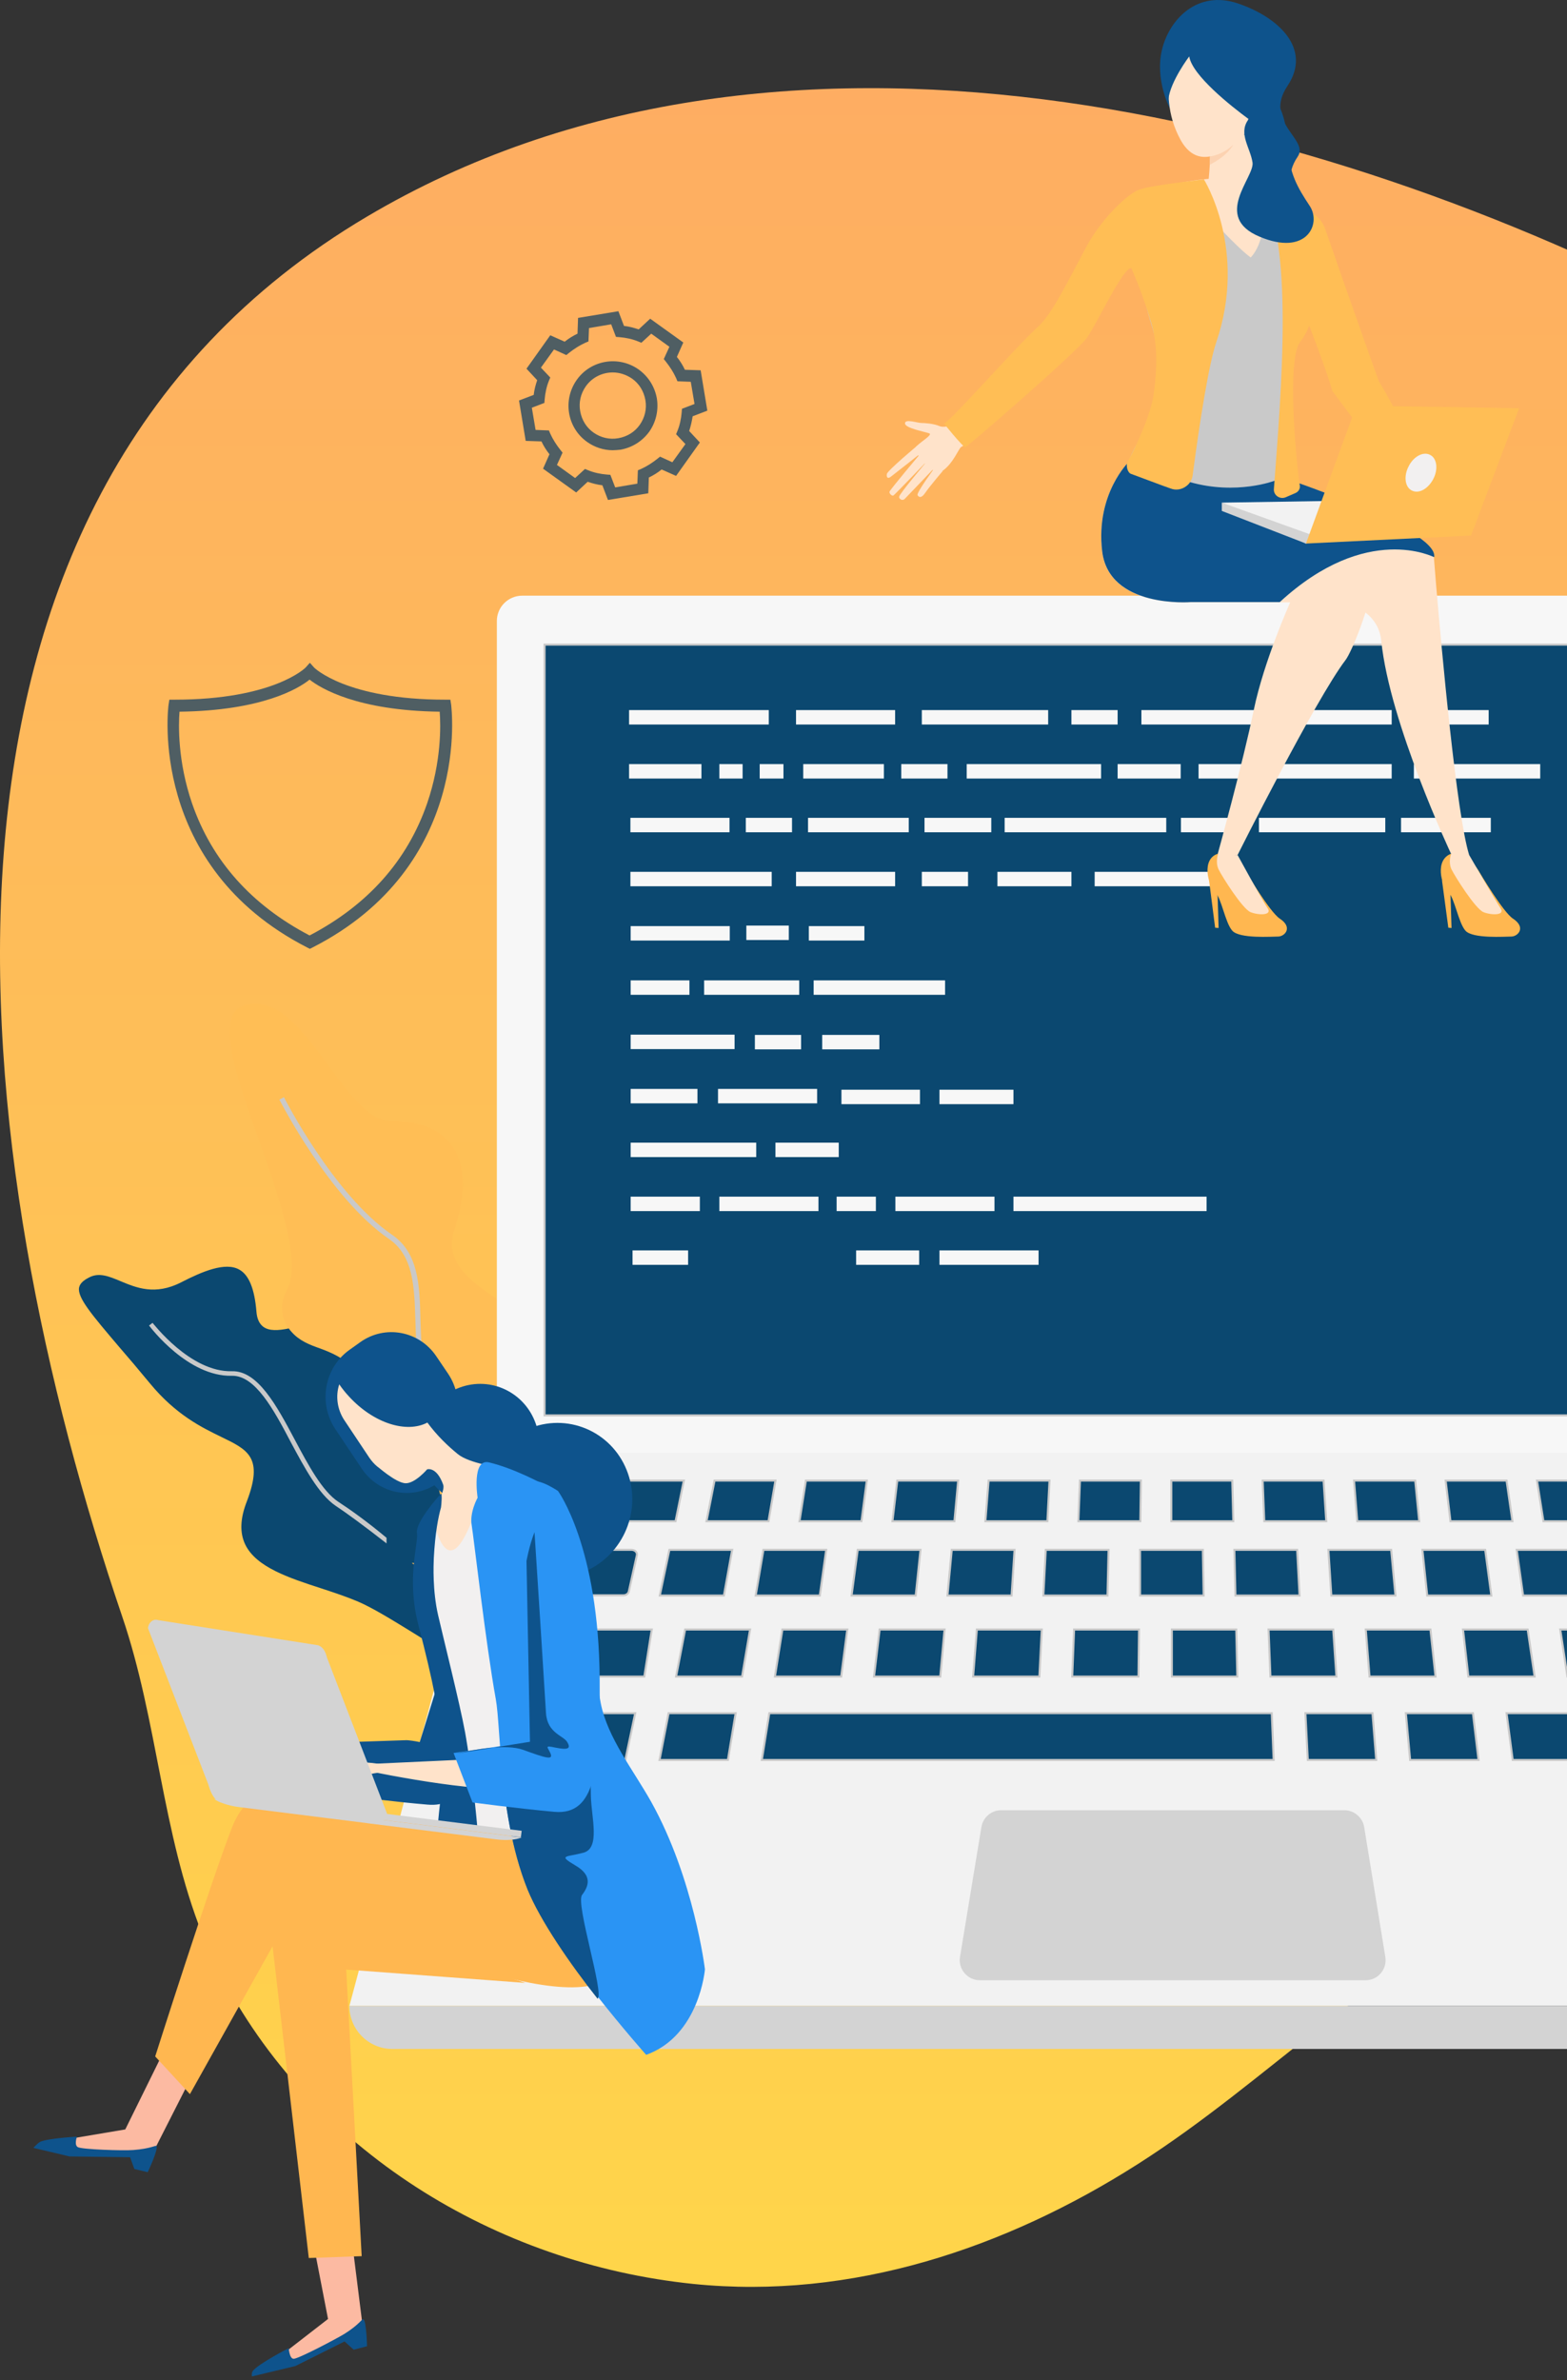 <svg viewBox="0 0 388 589" fill="none" xmlns="http://www.w3.org/2000/svg">
    <rect x="0" y="0" width="388" height="589" fill="#333333" stroke="none"/>
    <path d="M50.069 478.611C51.325 481.721 52.714 484.83 54.236 487.808C76.856 532.201 122.758 560.187 171.702 565.215C210.857 569.185 248.954 556.416 281.694 535.575C314.368 514.801 340.559 485.558 376.871 470.341C428.064 448.971 485.143 432.101 525.291 386.847C570.928 335.44 588.522 257.503 567.026 191.74C546.125 127.564 476.744 106.79 422.839 78.54C325.942 27.662 191.742 -6.146 90.878 53.597C-29.962 125.116 -8.003 287.474 30.293 400.145C39.023 425.815 40.081 453.47 50.069 478.611Z" fill="url(#paint0_linear)"/>
    <path d="M111.712 174.406L111.514 173.149H110.257C85.785 173.149 77.848 165.276 77.782 165.21L76.724 164.019L75.665 165.21C75.599 165.276 67.728 173.149 43.19 173.149H41.933L41.735 174.406C41.669 174.803 36.51 214.234 76.062 234.479L76.724 234.81L77.385 234.479C117.069 214.234 111.712 174.803 111.712 174.406ZM105.759 198.819C100.865 212.977 91.076 223.96 76.657 231.502C62.239 223.96 52.45 212.977 47.555 198.819C43.984 188.432 44.182 179.368 44.447 176.126C64.818 175.861 73.879 170.436 76.657 168.187C79.435 170.37 88.496 175.861 108.868 176.126C109.133 179.434 109.331 188.432 105.759 198.819Z" fill="#4F5E63"/>
    <path d="M150.537 123.727L149.148 120.088C147.891 119.956 146.701 119.625 145.51 119.228L142.666 121.875L134.465 115.986L136.052 112.414C135.258 111.421 134.597 110.363 134.068 109.238L130.166 109.106L128.512 99.115L132.15 97.726C132.282 96.469 132.613 95.278 133.01 94.087L130.364 91.242L136.251 82.972L139.822 84.56C140.814 83.766 141.873 83.105 142.997 82.575L143.129 78.672L153.116 77.018L154.505 80.657C155.762 80.789 156.953 81.12 158.143 81.517L160.987 78.87L169.189 84.759L167.601 88.331C168.395 89.324 169.056 90.382 169.586 91.507L173.488 91.639L175.141 101.629L171.504 103.019C171.305 104.276 171.041 105.467 170.644 106.658L173.289 109.503L167.403 117.773L163.831 116.185C162.839 116.979 161.781 117.64 160.657 118.17L160.524 122.073L150.537 123.727ZM144.849 116.052L145.643 116.383C147.098 116.979 148.685 117.309 150.272 117.442L151.132 117.508L152.323 120.618L157.812 119.691L157.945 116.383L158.738 116.052C160.194 115.391 161.516 114.531 162.773 113.538L163.434 113.009L166.477 114.398L169.718 109.9L167.403 107.452L167.734 106.658C168.329 105.202 168.66 103.614 168.792 102.026L168.858 101.166L171.967 99.975L171.041 94.484L167.734 94.352L167.403 93.558C166.742 92.102 165.882 90.779 164.89 89.522L164.36 88.861L165.749 85.817L161.252 82.575L158.805 84.825L158.011 84.494C156.556 83.898 154.968 83.568 153.381 83.435L152.521 83.369L151.331 80.26L145.841 81.186L145.709 84.494L144.915 84.825C143.46 85.486 142.137 86.346 140.88 87.339L140.219 87.868L137.177 86.479L133.936 90.978L136.251 93.426L135.92 94.219C135.325 95.675 134.994 97.263 134.862 98.851L134.795 99.711L131.687 100.902L132.613 106.393L135.92 106.525L136.251 107.319C136.912 108.775 137.772 110.098 138.764 111.355L139.293 112.017L137.904 115.06L142.402 118.302L144.849 116.052ZM151.728 111.421C149.479 111.421 147.23 110.693 145.378 109.37C140.417 105.864 139.293 98.983 142.799 94.021C146.304 89.059 153.183 87.934 158.143 91.441C160.524 93.161 162.112 95.675 162.641 98.586C163.104 101.497 162.442 104.408 160.789 106.79C159.069 109.172 156.556 110.76 153.646 111.289C152.918 111.355 152.323 111.421 151.728 111.421ZM151.728 92.169C149.148 92.169 146.635 93.359 145.047 95.609C143.791 97.395 143.261 99.579 143.658 101.762C144.055 103.945 145.18 105.798 146.965 107.055C148.751 108.312 150.934 108.841 153.116 108.444C155.299 108.047 157.151 106.922 158.408 105.136C159.664 103.35 160.194 101.166 159.797 98.983C159.4 96.8 158.275 94.947 156.49 93.69C155.035 92.698 153.381 92.169 151.728 92.169Z" fill="#4F5E63"/>
    <path d="M145.576 380.429C142.401 371.498 138.764 361.441 142.798 351.12C148.222 337.227 136.713 330.081 126.594 323.664C117.863 318.239 109.662 313.078 112.44 304.543C115.482 295.281 115.284 288.136 111.844 283.438C108.934 279.469 103.775 277.351 96.896 277.418C91.407 277.484 86.512 270.735 81.287 263.656C75.136 255.32 68.853 246.719 60.916 248.638C59.527 248.969 58.402 249.763 57.741 251.02C54.963 256.246 59.328 268.684 64.024 281.917C69.051 296.207 74.805 312.35 71.035 319.231C66.935 326.773 74.342 333.654 82.213 340.998C90.547 348.739 100.005 357.538 97.492 368.587C95.111 378.908 94.582 382.745 96.037 384.994C97.161 386.781 99.476 387.178 102.981 387.839C105.362 388.302 108.405 388.832 112.109 390.023C128.049 394.985 132.679 405.306 132.745 405.438L132.943 405.901L133.406 405.835C141.079 404.644 145.576 402.461 147.693 398.954C147.825 398.756 147.891 398.557 148.023 398.359C150.272 393.661 148.089 387.508 145.576 380.429Z" fill="#FFBE55"/>
    <path d="M104.833 360.714C107.479 364.815 109.397 368.388 109.199 373.416C109.066 378.114 108.339 382.745 107.942 387.376C107.876 388.369 107.81 389.295 107.743 390.221C106.421 389.096 105.164 387.972 103.841 386.847C103.246 386.781 102.651 386.781 101.989 386.781C103.841 388.302 105.759 389.956 107.611 391.61C107.413 394.852 107.347 398.094 107.347 401.336C107.347 403.255 107.28 405.306 107.413 407.224C105.693 406.166 103.907 405.107 102.254 404.049C97.095 400.873 92.266 397.896 88.563 396.308C85.719 395.117 82.544 394.058 79.501 393.066C71.564 390.486 63.429 387.839 60.717 382.216C59.328 379.305 59.461 375.798 61.114 371.564C65.281 360.647 61.379 358.795 54.831 355.619C50.069 353.304 43.587 350.194 37.105 342.321C34.261 338.881 31.747 335.903 29.499 333.323C22.819 325.45 19.115 321.15 19.578 318.636C19.71 318.04 20.041 317.511 20.702 316.981C21.033 316.717 21.43 316.452 21.959 316.188C24.472 314.798 26.985 315.857 29.829 317.048C33.666 318.635 38.362 320.686 44.91 317.312C50.069 314.666 55.823 312.218 59.262 314.203C61.643 315.526 63.032 318.966 63.495 324.59C63.627 326.376 64.223 327.633 65.215 328.361C66.67 329.42 68.919 329.287 71.498 328.758C73.284 331.206 75.599 332.397 78.377 333.389C82.279 334.779 85.189 336.036 88.033 339.211C94.118 346.092 100.005 353.105 104.833 360.714Z" fill="#0B4870"/>
    <path d="M83.734 371.63C79.766 368.984 76.327 362.566 73.019 356.347C68.522 347.878 63.826 339.145 57.41 339.344C47.092 339.608 37.899 327.435 37.766 327.369L36.907 328.03C37.303 328.56 46.563 340.733 57.41 340.468C63.164 340.336 67.728 348.738 72.027 356.942C75.401 363.228 78.906 369.777 83.073 372.622C85.586 374.276 90.216 377.651 95.706 381.951C95.706 381.488 95.706 381.025 95.706 380.562C90.878 376.526 86.578 373.482 83.734 371.63Z" fill="#C9C9C9"/>
    <path d="M150.471 405.107C130.099 400.013 129.835 389.03 129.57 378.444C129.372 369.777 129.173 361.574 118.128 356.545C103.511 349.863 103.18 337.491 102.849 326.575C102.585 318.437 102.386 310.762 96.301 306.594C81.684 296.604 69.316 272.389 69.183 272.125L70.308 271.529C70.44 271.794 82.61 295.678 97.029 305.536C103.643 310.035 103.907 318.04 104.106 326.509C104.437 337.557 104.767 349.069 118.657 355.355C130.364 360.714 130.628 369.711 130.827 378.378C131.091 388.964 131.356 399.02 150.801 403.85L150.471 405.107Z" fill="#C9C9C9"/>
    <path d="M123.022 395.315H457.629V153.698C457.629 150.257 454.851 147.412 451.346 147.412H129.305C125.866 147.412 123.022 150.191 123.022 153.698V395.315Z" fill="#F7F7F7"/>
    <path d="M134.841 350.269L445.174 350.269V159.529L134.841 159.529V350.269Z" fill="#0B4870" stroke="#C9C9C9" stroke-width="0.5" stroke-miterlimit="10"/>
    <path d="M457.629 359.523H290.358H123.154L86.512 496.409H291.483H494.205L457.629 359.523Z" fill="#F2F2F2"/>
    <path d="M135.787 383.539H156.357C157.217 383.539 157.878 384.201 157.68 384.928L155.696 393.86C155.563 394.389 155.034 394.786 154.373 394.786H133.472C132.612 394.786 131.951 394.125 132.149 393.331L134.464 384.399C134.597 383.936 135.126 383.539 135.787 383.539Z" fill="#0B4870" stroke="#C9C9C9" stroke-width="0.5" stroke-miterlimit="10"/>
    <path d="M165.749 383.539H181.292L179.242 394.852H163.368L165.749 383.539Z" fill="#0B4870" stroke="#C9C9C9" stroke-width="0.5" stroke-miterlimit="10"/>
    <path d="M189.031 383.539H204.574L202.987 394.852H187.113L189.031 383.539Z" fill="#0B4870" stroke="#C9C9C9" stroke-width="0.5" stroke-miterlimit="10"/>
    <path d="M212.378 383.539H227.921L226.731 394.852H210.857L212.378 383.539Z" fill="#0B4870" stroke="#C9C9C9" stroke-width="0.5" stroke-miterlimit="10"/>
    <path d="M235.66 383.539H251.203L250.475 394.852H234.602L235.66 383.539Z" fill="#0B4870" stroke="#C9C9C9" stroke-width="0.5" stroke-miterlimit="10"/>
    <path d="M258.941 383.539H274.485L274.22 394.852H258.346L258.941 383.539Z" fill="#0B4870" stroke="#C9C9C9" stroke-width="0.5" stroke-miterlimit="10"/>
    <path d="M391.091 383.539H375.548L377.135 394.852H393.009L391.091 383.539Z" fill="#0B4870" stroke="#C9C9C9" stroke-width="0.5" stroke-miterlimit="10"/>
    <path d="M367.744 383.539H352.2L353.391 394.852H369.265L367.744 383.539Z" fill="#0B4870" stroke="#C9C9C9" stroke-width="0.5" stroke-miterlimit="10"/>
    <path d="M344.462 383.539H328.919L329.646 394.852H345.52L344.462 383.539Z" fill="#0B4870" stroke="#C9C9C9" stroke-width="0.5" stroke-miterlimit="10"/>
    <path d="M321.18 383.539H305.637L305.902 394.852H321.776L321.18 383.539Z" fill="#0B4870" stroke="#C9C9C9" stroke-width="0.5" stroke-miterlimit="10"/>
    <path d="M282.289 383.539H297.832L298.031 394.852H282.289V383.539Z" fill="#0B4870" stroke="#C9C9C9" stroke-width="0.5" stroke-miterlimit="10"/>
    <path d="M128.975 403.255H161.384L159.532 414.899H126.461L128.975 403.255Z" fill="#0B4870" stroke="#C9C9C9" stroke-width="0.5" stroke-miterlimit="10"/>
    <path d="M402.335 403.255H386.329L388.115 414.899H404.518L402.335 403.255Z" fill="#0B4870" stroke="#C9C9C9" stroke-width="0.5" stroke-miterlimit="10"/>
    <path d="M378.26 403.255H362.254L363.577 414.899H379.98L378.26 403.255Z" fill="#0B4870" stroke="#C9C9C9" stroke-width="0.5" stroke-miterlimit="10"/>
    <path d="M354.184 403.255H338.178L339.104 414.899H355.441L354.184 403.255Z" fill="#0B4870" stroke="#C9C9C9" stroke-width="0.5" stroke-miterlimit="10"/>
    <path d="M330.109 403.255H314.103L314.566 414.899H330.903L330.109 403.255Z" fill="#0B4870" stroke="#C9C9C9" stroke-width="0.5" stroke-miterlimit="10"/>
    <path d="M124.08 423.963H157.283L154.836 435.541H121.038L124.08 423.963Z" fill="#0B4870" stroke="#C9C9C9" stroke-width="0.5" stroke-miterlimit="10"/>
    <path d="M165.551 423.963H182.152L180.234 435.541H163.302L165.551 423.963Z" fill="#0B4870" stroke="#C9C9C9" stroke-width="0.5" stroke-miterlimit="10"/>
    <path d="M190.486 423.963H207.087H314.897L315.36 435.541H188.634L190.486 423.963Z" fill="#0B4870" stroke="#C9C9C9" stroke-width="0.5" stroke-miterlimit="10"/>
    <path d="M323.231 423.963H339.832L340.758 435.541H323.826L323.231 423.963Z" fill="#0B4870" stroke="#C9C9C9" stroke-width="0.5" stroke-miterlimit="10"/>
    <path d="M348.1 423.963H364.701L366.09 435.541H349.158L348.1 423.963Z" fill="#0B4870" stroke="#C9C9C9" stroke-width="0.5" stroke-miterlimit="10"/>
    <path d="M373.035 423.963H389.636L391.422 435.541H374.556L373.035 423.963Z" fill="#0B4870" stroke="#C9C9C9" stroke-width="0.5" stroke-miterlimit="10"/>
    <path d="M306.1 403.255H290.16V414.899H306.365L306.1 403.255Z" fill="#0B4870" stroke="#C9C9C9" stroke-width="0.5" stroke-miterlimit="10"/>
    <path d="M282.025 403.255H265.952L265.49 414.899H281.892L282.025 403.255Z" fill="#0B4870" stroke="#C9C9C9" stroke-width="0.5" stroke-miterlimit="10"/>
    <path d="M257.949 403.255H241.877L240.951 414.899H257.354L257.949 403.255Z" fill="#0B4870" stroke="#C9C9C9" stroke-width="0.5" stroke-miterlimit="10"/>
    <path d="M233.874 403.255H217.802L216.413 414.899H232.816L233.874 403.255Z" fill="#0B4870" stroke="#C9C9C9" stroke-width="0.5" stroke-miterlimit="10"/>
    <path d="M209.799 403.255H193.727L191.875 414.899H208.278L209.799 403.255Z" fill="#0B4870" stroke="#C9C9C9" stroke-width="0.5" stroke-miterlimit="10"/>
    <path d="M185.724 403.255H169.652L167.403 414.899H183.74L185.724 403.255Z" fill="#0B4870" stroke="#C9C9C9" stroke-width="0.5" stroke-miterlimit="10"/>
    <path d="M136.515 376.46L139.161 366.403H146.701L144.253 376.46H136.515Z" fill="#0B4870" stroke="#C9C9C9" stroke-width="0.5" stroke-miterlimit="10"/>
    <path d="M154.24 366.403H169.321L167.27 376.46H151.859L154.24 366.403Z" fill="#0B4870" stroke="#C9C9C9" stroke-width="0.5" stroke-miterlimit="10"/>
    <path d="M176.927 366.403H192.007L190.287 376.46H174.943L176.927 366.403Z" fill="#0B4870" stroke="#C9C9C9" stroke-width="0.5" stroke-miterlimit="10"/>
    <path d="M199.547 366.403H214.627L213.305 376.46H197.96L199.547 366.403Z" fill="#0B4870" stroke="#C9C9C9" stroke-width="0.5" stroke-miterlimit="10"/>
    <path d="M222.167 366.403H237.247L236.321 376.46H220.977L222.167 366.403Z" fill="#0B4870" stroke="#C9C9C9" stroke-width="0.5" stroke-miterlimit="10"/>
    <path d="M244.787 366.403H259.867L259.338 376.46H243.994L244.787 366.403Z" fill="#0B4870" stroke="#C9C9C9" stroke-width="0.5" stroke-miterlimit="10"/>
    <path d="M267.408 366.403H282.488L282.355 376.46H267.011L267.408 366.403Z" fill="#0B4870" stroke="#C9C9C9" stroke-width="0.5" stroke-miterlimit="10"/>
    <path d="M290.028 366.403H305.108L305.373 376.46H290.028V366.403Z" fill="#0B4870" stroke="#C9C9C9" stroke-width="0.5" stroke-miterlimit="10"/>
    <path d="M312.648 366.403H327.728L328.389 376.46H313.045L312.648 366.403Z" fill="#0B4870" stroke="#C9C9C9" stroke-width="0.5" stroke-miterlimit="10"/>
    <path d="M335.268 366.403H350.414L351.406 376.46H336.062L335.268 366.403Z" fill="#0B4870" stroke="#C9C9C9" stroke-width="0.5" stroke-miterlimit="10"/>
    <path d="M357.955 366.403H373.035L374.49 376.46H359.145L357.955 366.403Z" fill="#0B4870" stroke="#C9C9C9" stroke-width="0.5" stroke-miterlimit="10"/>
    <path d="M380.575 366.403H395.655L397.507 376.46H382.162L380.575 366.403Z" fill="#0B4870" stroke="#C9C9C9" stroke-width="0.5" stroke-miterlimit="10"/>
    <path d="M483.556 507.06H97.161C91.274 507.06 86.512 502.297 86.512 496.408H494.205C494.205 502.297 489.442 507.06 483.556 507.06Z" fill="#D3D3D3"/>
    <path d="M337.782 452.147C337.385 449.765 335.268 447.979 332.887 447.979H290.425H247.896C245.449 447.979 243.399 449.765 243.002 452.147L237.71 484.235C237.181 487.278 239.562 490.057 242.605 490.057H290.359H338.112C341.221 490.057 343.536 487.278 343.007 484.235L337.782 452.147Z" fill="#D3D3D3"/>
    <path d="M190.354 175.729H155.762V179.302H190.354V175.729Z" fill="#F7F7F7"/>
    <path d="M225.011 202.392H200.076V205.964H225.011V202.392Z" fill="#F7F7F7"/>
    <path d="M245.449 202.392H228.914V205.964H245.449V202.392Z" fill="#F7F7F7"/>
    <path d="M172.694 269.478H156.158V273.051H172.694V269.478Z" fill="#F7F7F7"/>
    <path d="M288.771 202.392H248.756V205.964H288.771V202.392Z" fill="#F7F7F7"/>
    <path d="M181.887 256.048H156.158V259.62H181.887V256.048Z" fill="#F7F7F7"/>
    <path d="M207.682 282.777H192.007V286.349H207.682V282.777Z" fill="#F7F7F7"/>
    <path d="M187.245 282.777H156.158V286.349H187.245V282.777Z" fill="#F7F7F7"/>
    <path d="M173.289 296.141H156.158V299.714H173.289V296.141Z" fill="#F7F7F7"/>
    <path d="M221.638 175.729H197.1V179.302H221.638V175.729Z" fill="#F7F7F7"/>
    <path d="M221.638 215.756H197.1V219.329H221.638V215.756Z" fill="#F7F7F7"/>
    <path d="M195.314 229.054H184.797V232.627H195.314V229.054Z" fill="#F7F7F7"/>
    <path d="M197.893 242.617H174.347V246.19H197.893V242.617Z" fill="#F7F7F7"/>
    <path d="M234.007 242.617H201.465V246.19H234.007V242.617Z" fill="#F7F7F7"/>
    <path d="M180.697 229.187H156.158V232.759H180.697V229.187Z" fill="#F7F7F7"/>
    <path d="M170.709 242.617H156.158V246.19H170.709V242.617Z" fill="#F7F7F7"/>
    <path d="M214.032 229.187H200.274V232.759H214.032V229.187Z" fill="#F7F7F7"/>
    <path d="M170.379 309.439H156.622V313.012H170.379V309.439Z" fill="#F7F7F7"/>
    <path d="M180.631 202.392H156.092V205.964H180.631V202.392Z" fill="#F7F7F7"/>
    <path d="M202.325 269.478H177.786V273.051H202.325V269.478Z" fill="#F7F7F7"/>
    <path d="M202.656 296.141H178.117V299.714H202.656V296.141Z" fill="#F7F7F7"/>
    <path d="M246.242 296.141H221.704V299.714H246.242V296.141Z" fill="#F7F7F7"/>
    <path d="M191.081 215.756H156.092V219.329H191.081V215.756Z" fill="#F7F7F7"/>
    <path d="M344.594 175.729H320.056V179.302H344.594V175.729Z" fill="#F7F7F7"/>
    <path d="M257.156 309.439H232.617V313.012H257.156V309.439Z" fill="#F7F7F7"/>
    <path d="M368.603 175.729H352.2V179.302H368.603V175.729Z" fill="#F7F7F7"/>
    <path d="M259.537 175.729H228.252V179.302H259.537V175.729Z" fill="#F7F7F7"/>
    <path d="M381.368 189.094H350.083V192.666H381.368V189.094Z" fill="#F7F7F7"/>
    <path d="M343.006 202.392H311.722V205.964H343.006V202.392Z" fill="#F7F7F7"/>
    <path d="M302.33 215.756H271.045V219.329H302.33V215.756Z" fill="#F7F7F7"/>
    <path d="M369.132 202.392H346.909V205.964H369.132V202.392Z" fill="#F7F7F7"/>
    <path d="M313.905 175.729H282.62V179.302H313.905V175.729Z" fill="#F7F7F7"/>
    <path d="M265.291 215.756H246.97V219.329H265.291V215.756Z" fill="#F7F7F7"/>
    <path d="M250.938 269.677H232.617V273.249H250.938V269.677Z" fill="#F7F7F7"/>
    <path d="M276.733 175.729H265.291V179.302H276.733V175.729Z" fill="#F7F7F7"/>
    <path d="M239.695 215.756H228.252V219.329H239.695V215.756Z" fill="#F7F7F7"/>
    <path d="M173.686 189.094H155.762V192.666H173.686V189.094Z" fill="#F7F7F7"/>
    <path d="M217.736 256.114H203.582V259.687H217.736V256.114Z" fill="#F7F7F7"/>
    <path d="M183.872 189.094H178.117V192.666H183.872V189.094Z" fill="#F7F7F7"/>
    <path d="M344.594 189.094H296.774V192.666H344.594V189.094Z" fill="#F7F7F7"/>
    <path d="M298.758 296.141H250.938V299.714H298.758V296.141Z" fill="#F7F7F7"/>
    <path d="M193.991 189.094H188.104V192.666H193.991V189.094Z" fill="#F7F7F7"/>
    <path d="M292.343 189.094H276.733V192.666H292.343V189.094Z" fill="#F7F7F7"/>
    <path d="M308.018 202.392H292.409V205.964H308.018V202.392Z" fill="#F7F7F7"/>
    <path d="M227.591 309.439H211.981V313.012H227.591V309.439Z" fill="#F7F7F7"/>
    <path d="M272.633 189.094H239.364V192.666H272.633V189.094Z" fill="#F7F7F7"/>
    <path d="M227.789 269.677H208.344V273.249H227.789V269.677Z" fill="#F7F7F7"/>
    <path d="M216.876 296.141H207.153V299.714H216.876V296.141Z" fill="#F7F7F7"/>
    <path d="M234.602 189.094H223.159V192.666H234.602V189.094Z" fill="#F7F7F7"/>
    <path d="M196.108 202.392H184.665V205.964H196.108V202.392Z" fill="#F7F7F7"/>
    <path d="M198.356 256.114H186.914V259.687H198.356V256.114Z" fill="#F7F7F7"/>
    <path d="M218.86 189.094H198.886V192.666H218.86V189.094Z" fill="#F7F7F7"/>
    <path d="M366.354 215.888C366.354 215.888 372.175 225.746 374.622 227.334C377.929 229.517 375.879 231.701 374.291 231.767C372.704 231.767 364.635 232.362 362.849 230.311C361.063 228.26 360.203 222.24 358.55 220.652C356.896 219.064 355.177 212.779 359.343 211.257C362.981 209.868 366.354 215.888 366.354 215.888Z" fill="#FFB750"/>
    <path d="M363.775 211.588C363.775 211.588 370.455 223.166 371.58 224.82C372.704 226.54 369.397 226.54 367.347 225.746C365.296 224.952 360.138 216.682 359.41 215.161C358.55 213.374 359.278 211.323 359.278 211.323L363.775 211.588Z" fill="#FFE3CA"/>
    <path d="M357.029 217.741L358.616 229.584L359.41 229.65L359.145 221.115L357.029 217.741Z" fill="#FFB750"/>
    <path d="M308.613 215.888C308.613 215.888 314.434 225.746 316.881 227.334C320.188 229.517 318.138 231.701 316.55 231.767C314.963 231.767 306.894 232.362 305.108 230.311C303.322 228.26 302.462 222.24 300.809 220.652C299.155 219.064 297.369 212.58 301.602 211.257C305.306 210.066 308.613 215.888 308.613 215.888Z" fill="#FFB750"/>
    <path d="M306.431 211.588C306.431 211.588 312.714 223.1 313.905 224.82C315.029 226.54 311.722 226.54 309.672 225.746C307.621 224.952 302.462 216.682 301.735 215.161C300.875 213.374 301.602 211.323 301.602 211.323L306.431 211.588Z" fill="#FFE3CA"/>
    <path d="M299.354 217.741L300.875 229.584L301.735 229.65L301.47 221.115L299.354 217.741Z" fill="#FFB750"/>
    <path d="M282.818 126.109L335.467 150.125C335.467 150.125 341.353 152.044 342.014 158.594C344.065 178.971 359.277 211.257 359.277 211.257C364.172 213.639 363.775 211.588 363.775 211.588C360.666 201.664 356.962 160.909 355.573 144.568C355.309 141.127 355.11 138.745 355.044 137.952C355.044 137.422 354.449 136.761 353.457 135.967C346.247 130.078 316.484 117.971 316.484 117.971C294.327 117.376 282.818 126.109 282.818 126.109Z" fill="#FFE3CA"/>
    <path d="M272.897 136.43C274.551 150.654 294.856 149.066 294.856 149.066H319.461C319.461 149.066 312.979 163.489 310.465 175.597C307.82 188.498 301.536 211.257 301.536 211.257C301.536 211.257 301.933 212.051 306.431 211.588C306.431 211.588 325.744 173.083 333.152 163.357C334.739 161.306 339.303 149.926 340.097 143.178C340.361 140.929 340.229 139.142 339.369 138.415C338.509 137.687 336.525 136.364 333.945 134.71C326.207 129.814 312.846 122.338 305.373 120.684C295.385 118.434 279.578 114.2 279.578 114.2C279.578 114.2 271.244 122.205 272.897 136.43Z" fill="#FFE3CA"/>
    <path d="M289.631 26.736C289.631 26.736 285.927 19.723 287.713 12.313C289.499 4.837 296.443 -2.573 306.563 0.867C316.682 4.308 324.884 12.114 318.799 21.245C312.714 30.308 324.289 34.477 321.312 38.777C318.336 43.078 319.46 47.643 320.717 48.635C321.974 49.627 326.008 53.2 325.545 57.501C325.082 61.735 305.901 45.129 305.901 45.129C305.901 45.129 295.517 24.023 289.631 26.736Z" fill="#0E538C"/>
    <path d="M320.519 116.185C320.519 116.185 318.997 123.595 279.644 114.266C279.644 114.266 292.806 109.899 320.519 116.185Z" fill="#EB4747"/>
    <path d="M279.181 116.317C278.586 117.508 277.99 118.633 277.329 119.824C291.681 120.22 306.1 120.684 320.453 121.081C318.204 113.472 318.931 103.151 319.328 95.344C319.791 85.751 325.083 79.135 324.553 69.475C327.398 69.939 327.861 70.005 330.705 70.468C326.339 58.03 324.884 51.877 311.325 47.113C306.894 45.525 304.05 45.261 299.288 45.658C283.612 46.981 278.916 47.113 271.178 61.338C283.215 63.256 281.231 67.557 284.869 79.598C286.655 85.42 288.507 91.97 287.581 98.123C286.655 104.144 279.181 110.826 279.181 116.317Z" fill="#C9C9C9"/>
    <path d="M304.182 50.09C297.767 48.9 299.156 45.327 299.156 45.327C299.156 45.327 299.42 43.342 299.552 40.762C299.552 40.1 299.619 39.439 299.619 38.711C299.619 37.652 299.552 36.594 299.42 35.535C298.891 31.235 311.061 33.815 311.061 33.815C311.061 33.815 310.333 42.548 312.053 45.128C313.707 47.775 310.598 51.347 304.182 50.09Z" fill="#FFE3CA"/>
    <path d="M291.946 45.327C291.946 45.327 304.91 60.279 309.672 63.719C309.672 63.719 315.162 58.758 311.788 45.658C311.788 45.658 305.571 42.482 291.946 45.327Z" fill="#FFE3CA"/>
    <path d="M292.343 9.336C292.343 9.336 285.596 22.303 292.277 34.543C298.957 46.782 312.053 29.184 312.846 27.133C313.706 25.082 318.204 13.371 309.275 9.865C300.346 6.292 294.261 5.829 292.343 9.336Z" fill="#FFE3CA"/>
    <path d="M305.306 35.866C305.306 35.866 304.116 38.446 299.552 40.762C299.552 40.1 299.618 39.439 299.618 38.711C299.618 38.711 302.727 38.38 305.306 35.866Z" fill="#FCD2B1"/>
    <path d="M237.38 104.673C237.38 104.673 234.205 106.062 232.684 105.467C231.163 104.805 228.848 104.673 228.12 104.673C227.128 104.673 224.019 103.548 224.086 104.805C224.152 105.996 229.112 106.856 230.104 107.253C231.096 107.65 227.062 109.833 226.665 110.826C226.268 111.818 230.898 118.302 233.478 116.449C236.057 114.597 237.446 110.892 237.975 110.627C238.504 110.363 239.893 109.37 239.893 109.37L237.38 104.673Z" fill="#FFE3CA"/>
    <path d="M227.194 110.23C227.194 110.23 219.72 116.449 219.588 117.309C219.455 118.17 219.852 118.567 220.58 117.971C221.307 117.442 227.988 112.149 227.988 112.149C227.988 112.149 220.514 121.014 220.249 121.676C220.117 122.073 220.844 122.867 221.241 122.602C221.638 122.338 229.641 114.001 229.641 114.001C229.641 114.001 222.63 122.271 222.63 122.933C222.564 123.462 223.424 124.058 224.019 123.462C224.614 122.867 231.559 115.589 231.559 115.589C231.559 115.589 226.863 121.941 227.194 122.536C227.392 122.867 227.988 123.595 229.112 121.941C230.236 120.287 233.411 116.582 233.411 116.582L227.194 110.23Z" fill="#FFE3CA"/>
    <path d="M316.881 149H294.856C294.856 149 274.551 150.654 272.897 136.364C271.244 122.139 279.578 114.2 279.578 114.2C279.578 114.2 290.292 117.045 299.684 119.294C304.38 118.302 310.002 117.64 316.616 117.839C316.616 117.839 356.301 130.938 355.11 137.885C355.11 137.951 338.509 129.086 316.881 149Z" fill="#0E538C"/>
    <path d="M302.528 124.389L344.594 123.727L323.363 134.511L302.528 124.389Z" fill="#F2F2F2"/>
    <path d="M315.624 118.963C315.624 118.963 306.166 122.602 294.592 119.294L294.062 114.994L317.939 116.317L315.624 118.963Z" fill="#C9C9C9"/>
    <path d="M323.363 134.511L302.528 126.44V124.389L325.016 132.46L323.363 134.511Z" fill="#D3D3D3"/>
    <path d="M315.426 121.014C315.294 122.536 316.881 123.661 318.336 123.065L320.783 122.007C321.511 121.676 321.974 120.948 321.841 120.154C320.849 113.803 318.667 89.059 321.841 84.758C323.032 83.171 323.76 81.781 324.156 80.59C326.273 86.016 328.852 93.029 329.911 96.8L349.753 123.264L356.433 124.984C348.099 104.937 341.419 94.352 341.419 94.352C340.096 90.845 336.392 80.26 333.085 70.865C330.969 64.91 329.117 59.419 328.059 56.508C327.53 54.986 326.537 53.729 325.149 52.935C322.04 51.083 316.947 48.172 312.317 45.922H312.251C312.119 45.856 311.987 45.79 311.788 45.724C320.651 59.022 317.212 96.8 315.426 121.014C315.426 120.948 315.426 120.948 315.426 121.014Z" fill="#FFBE55"/>
    <path d="M282.62 46.782C279.776 47.246 272.765 54.06 269.061 60.941C264.828 68.814 260.463 77.746 257.222 80.657C251.269 86.082 234.536 105.202 233.742 104.739C233.411 104.54 238.306 110.429 238.967 110.693C239.298 110.826 266.416 87.273 269.061 83.7C271.509 80.326 278.123 66.035 280.107 66.366C280.239 66.697 282.686 71.923 284.935 79.532C285.001 79.664 285.001 79.796 285.067 79.929C286.655 85.222 286.522 91.044 285.663 97.528C285.001 102.423 281.364 110.429 279.181 114.332C278.916 114.795 278.982 115.722 279.247 116.383C279.445 116.78 279.644 117.111 279.975 117.243L287.978 120.22L289.83 120.882C291.152 121.411 292.607 121.147 293.666 120.353C294.526 119.757 295.187 118.765 295.319 117.574C297.105 103.945 299.354 89.985 301.14 84.758C309.01 61.735 298.097 44.401 298.097 44.401C298.097 44.401 285.134 45.856 282.62 46.782Z" fill="#FFBE55"/>
    <path d="M323.363 134.511L335.863 100.372L376.143 101.034L364.238 132.526L323.363 134.511Z" fill="#FFBE55"/>
    <path d="M348.761 115.457C347.505 117.905 347.901 120.617 349.621 121.411C351.341 122.271 353.656 120.948 354.912 118.5C356.169 116.052 355.772 113.34 354.052 112.546C352.333 111.686 349.952 113.009 348.761 115.457Z" fill="#F2F0F0"/>
    <path d="M324.289 50.951C321.313 46.452 319.196 42.879 318.931 36.462C318.733 32.227 317.807 26.471 314.897 23.626C317.939 15.687 314.368 13.305 312.913 10.725C311.127 7.483 297.899 -0.324 292.674 7.88C287.448 16.018 289.3 24.553 289.3 24.553C289.829 20.054 294.459 13.967 294.459 13.967C295.187 18.664 304.91 26.339 309.143 29.448C309.076 29.515 309.01 29.647 309.01 29.713C306.629 33.154 309.606 36.594 310.135 40.233C310.664 43.871 300.147 53.663 311.854 58.559C323.561 63.521 327.265 55.383 324.289 50.951Z" fill="#0E538C"/>
    <path d="M111.382 436.335C111.382 436.335 111.117 439.114 98.153 439.114C85.19 439.114 66.34 435.739 66.34 435.739L96.434 432.828C96.434 432.828 108.008 432.233 111.382 436.335Z" fill="#0E538C"/>
    <path d="M78.377 437.327C71.036 437.327 67.927 441.098 65.017 442.289C62.107 443.48 59.197 445.266 59.197 445.2C60.85 441.958 63.165 441.892 64.356 440.834C65.546 439.775 65.215 440.304 62.636 440.106C61.181 439.974 58.535 442.686 56.683 444.208C55.03 445.465 54.038 445.597 54.038 445.597C54.038 445.597 55.956 442.885 58.337 440.701C61.247 438.055 64.885 435.872 65.745 435.475C67.332 434.813 72.226 434.681 75.666 435.144C79.634 435.673 83.669 437.327 78.377 437.327Z" fill="#0E538C"/>
    <path d="M66.208 435.607C66.208 435.607 60.586 437.063 59.594 437.857C58.932 438.386 56.022 441.495 56.022 441.495C56.022 441.495 58.139 441.165 59.329 439.974C60.586 438.717 66.208 435.607 66.208 435.607Z" fill="#0E538C"/>
    <path d="M100.733 430.645C100.733 430.645 114.887 431.571 113.895 440.305C113.366 445.267 110.125 446.987 105.826 446.59C97.889 445.928 88.894 444.737 88.894 444.737L84.859 431.174L100.733 430.645Z" fill="#0E538C"/>
    <path d="M103.709 431.836L117.599 387.045C117.599 387.045 119.649 380.496 123.023 381.686C127.851 383.473 125.47 388.832 125.073 392.007C124.213 398.491 124.808 401.336 120.311 416.95C117.533 426.609 115.152 437.724 112.771 444.076C111.117 448.442 108.273 442.157 103.974 440.437C95.905 437.195 103.709 431.836 103.709 431.836Z" fill="#0E538C"/>
    <path d="M104.767 362.698C107.479 370.505 115.879 374.541 123.617 371.696C131.29 368.851 135.39 360.184 132.679 352.377C129.967 344.57 121.567 340.535 113.828 343.379C106.156 346.224 102.055 354.891 104.767 362.698Z" fill="#0E538C"/>
    <path d="M89.555 363.426C93.788 369.778 102.254 371.365 108.405 366.999L107.545 359.523C113.696 355.09 115.217 346.357 110.984 340.005L108.074 335.705C103.841 329.354 95.375 327.766 89.224 332.132L86.446 334.117C80.295 338.55 78.774 347.283 83.007 353.634L89.555 363.426Z" fill="#0E538C"/>
    <path d="M83.999 342.586C84.727 343.644 85.52 344.637 86.446 345.629C92.531 352.245 100.667 354.759 105.826 352.047C108.207 355.288 110.918 357.869 113.366 359.853C116.21 362.169 123.485 363.095 123.485 363.095C127.718 367.727 111.844 394.786 110.72 394.654C108.405 394.455 105.429 379.503 107.611 374.078C108.603 371.63 110.191 368.719 109.728 367.396C108.074 362.831 105.759 363.625 105.759 363.625C105.759 363.625 102.717 367.197 100.336 367.065C97.889 366.866 93.656 363.029 93.457 362.963C92.73 362.368 92.068 361.64 91.473 360.78L85.123 351.253C83.47 348.606 83.073 345.43 83.999 342.586Z" fill="#FFE3CA"/>
    <path d="M132.546 456.58C132.546 456.58 127.387 462.799 125.8 463.461C123.683 464.387 117.202 462.402 117.202 462.402C117.202 462.402 115.482 433.887 113.498 422.772C111.513 411.657 108.603 408.746 108.471 405.239C108.273 399.616 103.577 397.366 104.37 393C105.164 388.633 106.553 373.019 107.016 375.07C111.051 392.801 116.011 378.048 117.135 375.732C117.731 374.475 132.546 456.58 132.546 456.58Z" fill="#F2F0F0"/>
    <path d="M109.066 369.777C109.066 369.777 102.783 376.658 103.246 379.371C103.643 382.083 100.534 390.552 103.643 402.328C107.148 415.759 109 424.889 109.662 433.688C110.323 442.488 107.347 450.559 108.537 461.343C109.463 469.812 111.381 470.275 111.381 470.275C111.381 470.275 115.151 471.201 117.797 467.893C120.443 464.651 116.474 435.806 115.151 428.66C113.829 421.449 109.596 404.644 108.471 399.682C107.082 393.595 107.347 387.376 107.413 385.59C107.744 379.305 108.537 375.401 109.199 373.019C109.265 372.689 109.596 368.984 109.066 369.777Z" fill="#0E538C"/>
    <path d="M120.046 377.849C123.485 387.773 134.2 392.867 143.989 389.229C153.777 385.59 158.936 374.607 155.497 364.683C152.058 354.759 141.343 349.665 131.554 353.304C121.765 356.876 116.606 367.925 120.046 377.849Z" fill="#0E538C"/>
    <path d="M86.38 548.411L89.886 576.396L74.673 583.608L66.273 585.46L81.221 573.882L76.327 548.609L86.38 548.411Z" fill="#FCBAA2"/>
    <path d="M90.878 580.631L87.571 581.491L85.322 579.44L73.152 585.526L62.371 588.107C62.371 588.107 62.239 587.247 62.569 586.783C63.892 584.997 71.498 581.094 71.498 581.094C71.498 581.094 71.631 583.674 72.689 583.74C73.747 583.806 83.073 578.91 85.256 577.587C88.96 575.272 89.687 573.75 89.952 573.948C90.745 574.345 90.878 580.631 90.878 580.631Z" fill="#0E538C"/>
    <path d="M49.672 509.508L37.568 533.326L20.901 532.532L12.567 530.084L31.02 526.975L41.074 506.597L49.672 509.508Z" fill="#FCBAA2"/>
    <path d="M36.576 537.56L33.269 536.766L32.211 533.855L17.197 533.657L8.268 531.54C8.268 531.54 9.326 530.349 9.987 530.018C11.972 529.158 19.049 528.761 19.049 528.761C19.049 528.761 18.321 530.812 19.247 531.341C20.173 531.937 30.491 532.267 33.004 532.069C37.37 531.738 38.626 530.812 38.758 531.076C39.221 532.003 36.576 537.56 36.576 537.56Z" fill="#0E538C"/>
    <path d="M137.97 438.254L128.975 442.289L129.041 454.661L67.067 444.539C67.067 444.539 61.181 442.62 57.41 452.346C52.053 466.107 38.428 508.913 38.428 508.913L47.026 518.241L74.078 469.878C74.078 469.878 129.504 496.805 147.759 490.983C154.77 488.734 160.127 475.899 159.135 462.931C158.342 452.743 156.357 443.414 156.357 443.414L137.97 438.254Z" fill="#FFB750"/>
    <path d="M130.099 490.719L85.719 487.411L89.555 558.335L76.459 558.798L66.802 475.7C66.802 475.7 69.382 463.328 77.848 465.181C86.38 467.099 106.884 483.375 130.099 490.719Z" fill="#FFB750"/>
    <path d="M159.995 508.516C159.995 508.516 136.713 482.382 130.694 467.629C123.485 449.964 124.08 427.8 122.757 420.456C120.31 406.96 117.334 380.76 116.805 377.518C116.21 374.276 118.26 370.638 118.26 370.638C118.26 370.638 116.739 360.846 121.104 361.904C127.387 363.426 133.605 366.866 135.787 367.925C139.888 369.777 148.288 419.133 148.751 421.515C150.471 430.116 156.754 437.923 161.251 445.928C171.834 464.916 174.546 487.345 174.546 487.345C174.546 487.345 173.223 503.752 159.995 508.516Z" fill="#2A94F4"/>
    <path d="M135.986 440.172C135.986 440.172 135.787 443.348 120.972 442.62C106.156 441.826 84.462 436.864 84.462 436.864L118.789 435.276C118.789 435.276 131.951 435.342 135.986 440.172Z" fill="#FFE3CA"/>
    <path d="M96.103 438.584C89.025 438.452 85.983 442.091 83.205 443.216C80.427 444.34 77.583 445.994 77.583 445.994C79.171 442.885 81.419 442.819 82.61 441.826C83.734 440.834 83.47 441.363 80.956 441.098C79.501 440.966 76.988 443.546 75.202 445.002C73.615 446.259 72.623 446.325 72.623 446.325C72.623 446.325 74.475 443.679 76.789 441.562C79.633 439.047 83.073 436.93 83.933 436.599C85.454 436.004 90.15 435.938 93.523 436.467C97.293 436.996 101.195 438.717 96.103 438.584Z" fill="#FFE3CA"/>
    <path d="M84.263 436.666C84.263 436.666 78.84 437.989 77.914 438.717C77.252 439.246 74.475 442.223 74.475 442.223C74.475 442.223 76.459 441.892 77.649 440.768C78.84 439.709 84.263 436.666 84.263 436.666Z" fill="#FFE3CA"/>
    <path d="M124.146 436.666L146.105 425.088C146.105 425.088 146.171 439.114 146.304 444.473C146.436 449.832 148.685 457.374 144.452 458.499C140.219 459.623 138.036 459.028 142.401 461.608C146.767 464.122 145.774 466.769 144.121 468.952C142.467 471.135 149.677 493.365 147.957 494.622C141.145 486.021 133.803 475.37 130.628 467.629C126.594 457.572 125.006 446.06 124.146 436.666Z" fill="#0E538C"/>
    <path d="M131.223 431.042L130.364 386.318C130.364 386.318 130.43 372.358 130.694 368.256C130.959 364.022 138.168 368.984 138.168 368.984C138.168 368.984 148.288 382.679 148.486 415.693C148.618 437.79 147.428 449.302 137.242 448.376C127.784 447.516 117.003 446.06 117.003 446.06L112.307 433.821L131.223 431.042Z" fill="#2A94F4"/>
    <path d="M128.975 454.661L53.376 445.2L53.574 443.612L129.173 453.073L128.975 454.661Z" fill="#D3D3D3"/>
    <path d="M95.838 448.839C95.706 450.096 94.713 451.022 93.655 450.89L54.897 446.06C53.839 445.928 52.516 444.936 51.59 441.628L36.642 402.924C36.84 401.336 38.097 400.542 39.155 400.939L78.774 407.158C79.832 407.555 80.559 408.481 80.956 410.201L95.838 448.839Z" fill="#D3D3D3"/>
    <path d="M90.944 449.898L91.341 449.964L129.173 454.727C127.718 455.323 125.403 455.521 122.824 455.19L91.142 451.221L90.745 451.155L59.064 447.185C56.484 446.854 54.302 446.06 52.979 445.2L90.944 449.898Z" fill="#D3D3D3"/>
    <path d="M131.224 431.042L130.364 386.318C130.364 386.318 131.025 382.546 132.348 379.172C132.679 384.068 134.927 419.332 135.192 423.963C135.523 428.991 139.623 429.52 140.483 431.174C141.409 432.762 140.616 433.093 137.573 432.498C134.597 431.836 135.655 432.365 136.316 433.953C136.978 435.607 135.324 435.144 129.504 433.027C125.271 431.505 117.136 433.027 113.035 433.953L131.224 431.042Z" fill="#0E538C"/>
    <defs>
    <linearGradient id="paint0_linear" x1="288.068" y1="21.819" x2="288.068" y2="565.936" gradientUnits="userSpaceOnUse">
    <stop stop-color="#FEAD62"/>
    <stop offset="1" stop-color="#FFD54A"/>
    </linearGradient>
    </defs>
    </svg>
